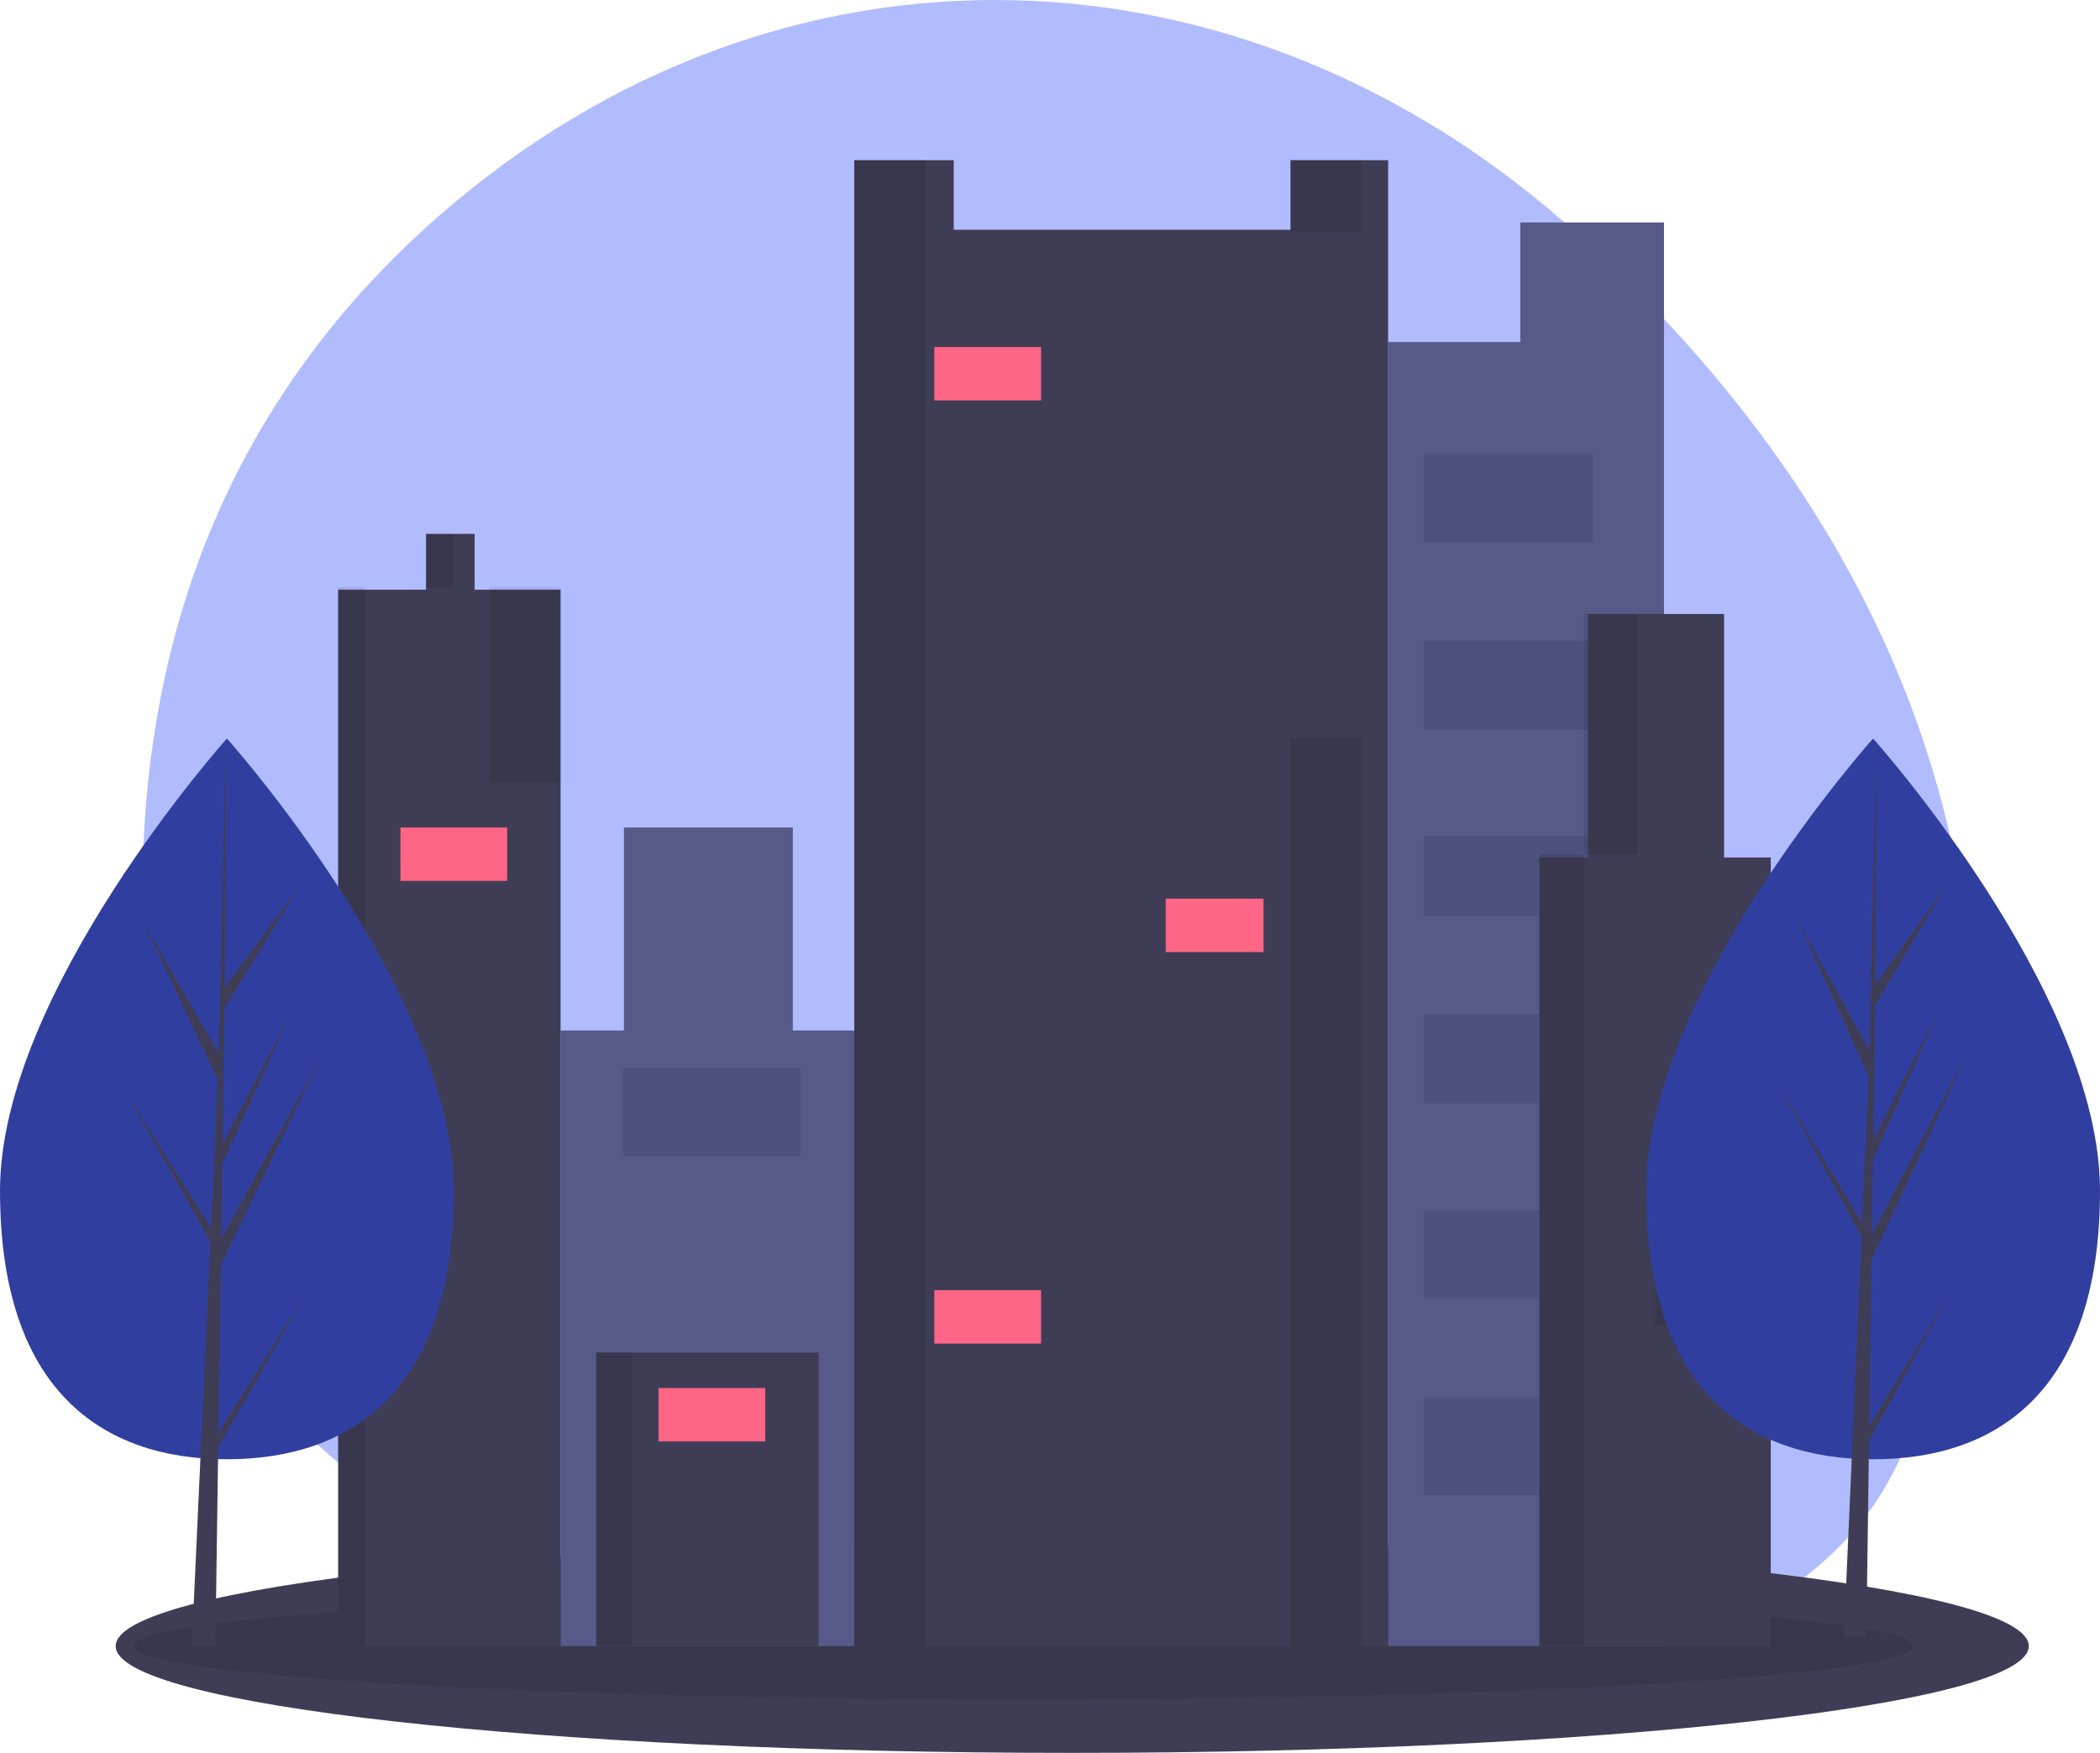 <svg width="236" height="197" viewBox="0 0 236 197" fill="none" xmlns="http://www.w3.org/2000/svg">
    <path d="M177.547 26.537C139.907 -7.74 87.542 -9.141 49.339 24.257C29.143 41.912 13.487 68.922 16.335 110.049C17.342 124.596 20.144 136.531 24.232 146.3C40.79 185.905 108.798 184.38 112.575 184.374C115.021 184.371 117.468 184.436 119.915 184.568C128.486 185.032 137.012 186.306 145.411 188.376C157.386 191.325 172.631 192.806 186.252 187.221C188.566 186.277 190.815 185.122 192.978 183.766C200.464 179.067 208.843 174.575 213.742 163.428C217.423 155.062 220.105 144.572 221.396 131.507C226.094 83.924 202.619 49.369 177.547 26.537Z" fill="#B1BCFF"/>
    <path d="M120.5 197C179.871 197 228 191.627 228 185C228 178.373 179.871 173 120.5 173C61.129 173 13 178.373 13 185C13 191.627 61.129 197 120.5 197Z" fill="#3F3D56"/>
    <path opacity="0.1" d="M115 191C170.228 191 215 188.314 215 185C215 181.686 170.228 179 115 179C59.772 179 15 181.686 15 185C15 188.314 59.772 191 115 191Z" fill="black"/>
    <path d="M170.854 25V38.439H156V185H187V44.018V38.439V25H170.854Z" fill="#575A89"/>
    <path d="M89.098 115.812V93H70.118V115.812H63V185H96V115.812H89.098Z" fill="#575A89"/>
    <path d="M92 152H67V185H92V152Z" fill="#3F3D56"/>
    <path opacity="0.1" d="M71 152H67V185H71V152Z" fill="black"/>
    <path d="M145.032 18V25.82H107.183V18H96V185H156V18H145.032Z" fill="#3F3D56"/>
    <path opacity="0.1" d="M153 18H145V26H153V18Z" fill="black"/>
    <path opacity="0.1" d="M104 18H96V185H104V18Z" fill="black"/>
    <path d="M53.336 66.275V60H47.874V66.275H38V185H63V66.275H53.336Z" fill="#3F3D56"/>
    <path opacity="0.1" d="M51 60H48V66H51V60Z" fill="black"/>
    <path opacity="0.1" d="M41 66H38V185H41V66Z" fill="black"/>
    <path opacity="0.1" d="M153 83H145V185H153V83Z" fill="black"/>
    <path opacity="0.1" d="M63 66H55V88H63V66Z" fill="black"/>
    <path d="M117 39H105V45H117V39Z" fill="#FF6584"/>
    <path d="M142 101H131V107H142V101Z" fill="#FF6584"/>
    <path d="M117 145H105V151H117V145Z" fill="#FF6584"/>
    <path d="M57 93H45V99H57V93Z" fill="#FF6584"/>
    <path d="M86 156H74V162H86V156Z" fill="#FF6584"/>
    <path opacity="0.1" d="M90 120H70V130H90V120Z" fill="black"/>
    <path opacity="0.1" d="M179 51H160V61H179V51Z" fill="black"/>
    <path opacity="0.1" d="M179 72H160V82H179V72Z" fill="black"/>
    <path opacity="0.1" d="M179 94H160V103H179V94Z" fill="black"/>
    <path opacity="0.1" d="M179 114H160V124H179V114Z" fill="black"/>
    <path opacity="0.1" d="M179 136H160V146H179V136Z" fill="black"/>
    <path opacity="0.1" d="M179 157H160V168H179V157Z" fill="black"/>
    <path d="M193.756 96.368V69H178.462V96.368H173V185H199V96.368H193.756Z" fill="#3F3D56"/>
    <path opacity="0.1" d="M184 69H178V96H184V69Z" fill="black"/>
    <path opacity="0.1" d="M178 96H173V185H178V96Z" fill="black"/>
    <path opacity="0.1" d="M199 140H186V149H199V140Z" fill="black"/>
    <path d="M199 127H187V133H199V127Z" fill="#FF6584"/>
    <path d="M236 133.823C236 156.19 224.583 164 210.5 164C196.417 164 185 156.19 185 133.823C185 111.455 210.5 83 210.5 83C210.5 83 236 111.455 236 133.823Z" fill="#303F9F"/>
    <path d="M210.067 160.272L210.324 141.627L221 118.559L210.364 138.702L210.479 130.318L217.837 113.629L210.51 128.099L210.717 113.02L218.596 99.734L210.75 110.649L210.879 83L210.065 119.603L210.132 118.093L202.121 103.611L210.004 120.991L209.257 137.832L209.235 137.385L200 122.145L209.207 138.964L209.113 141.07L209.097 141.101L209.105 141.274L207.211 184H209.741L210.045 161.931L219.229 145.154L210.067 160.272Z" fill="#3F3D56"/>
    <path d="M51 133.823C51 156.19 39.583 164 25.5 164C11.417 164 0 156.19 0 133.823C0 111.455 25.5 83 25.5 83C25.5 83 51 111.455 51 133.823Z" fill="#303F9F"/>
    <path d="M24.547 161.038L24.815 142.207L36 118.911L24.858 139.253L24.978 130.786L32.687 113.932L25.01 128.546V128.546L25.228 113.318L33.482 99.899L25.262 110.923L25.398 83L24.544 119.965L24.614 118.44L16.222 103.815L24.48 121.367L23.698 138.375L23.675 137.923L14 122.533L23.645 139.518L23.548 141.645L23.53 141.677L23.538 141.851L21.554 185H24.205L24.523 162.713L34.145 145.77L24.547 161.038Z" fill="#3F3D56"/>
</svg>
